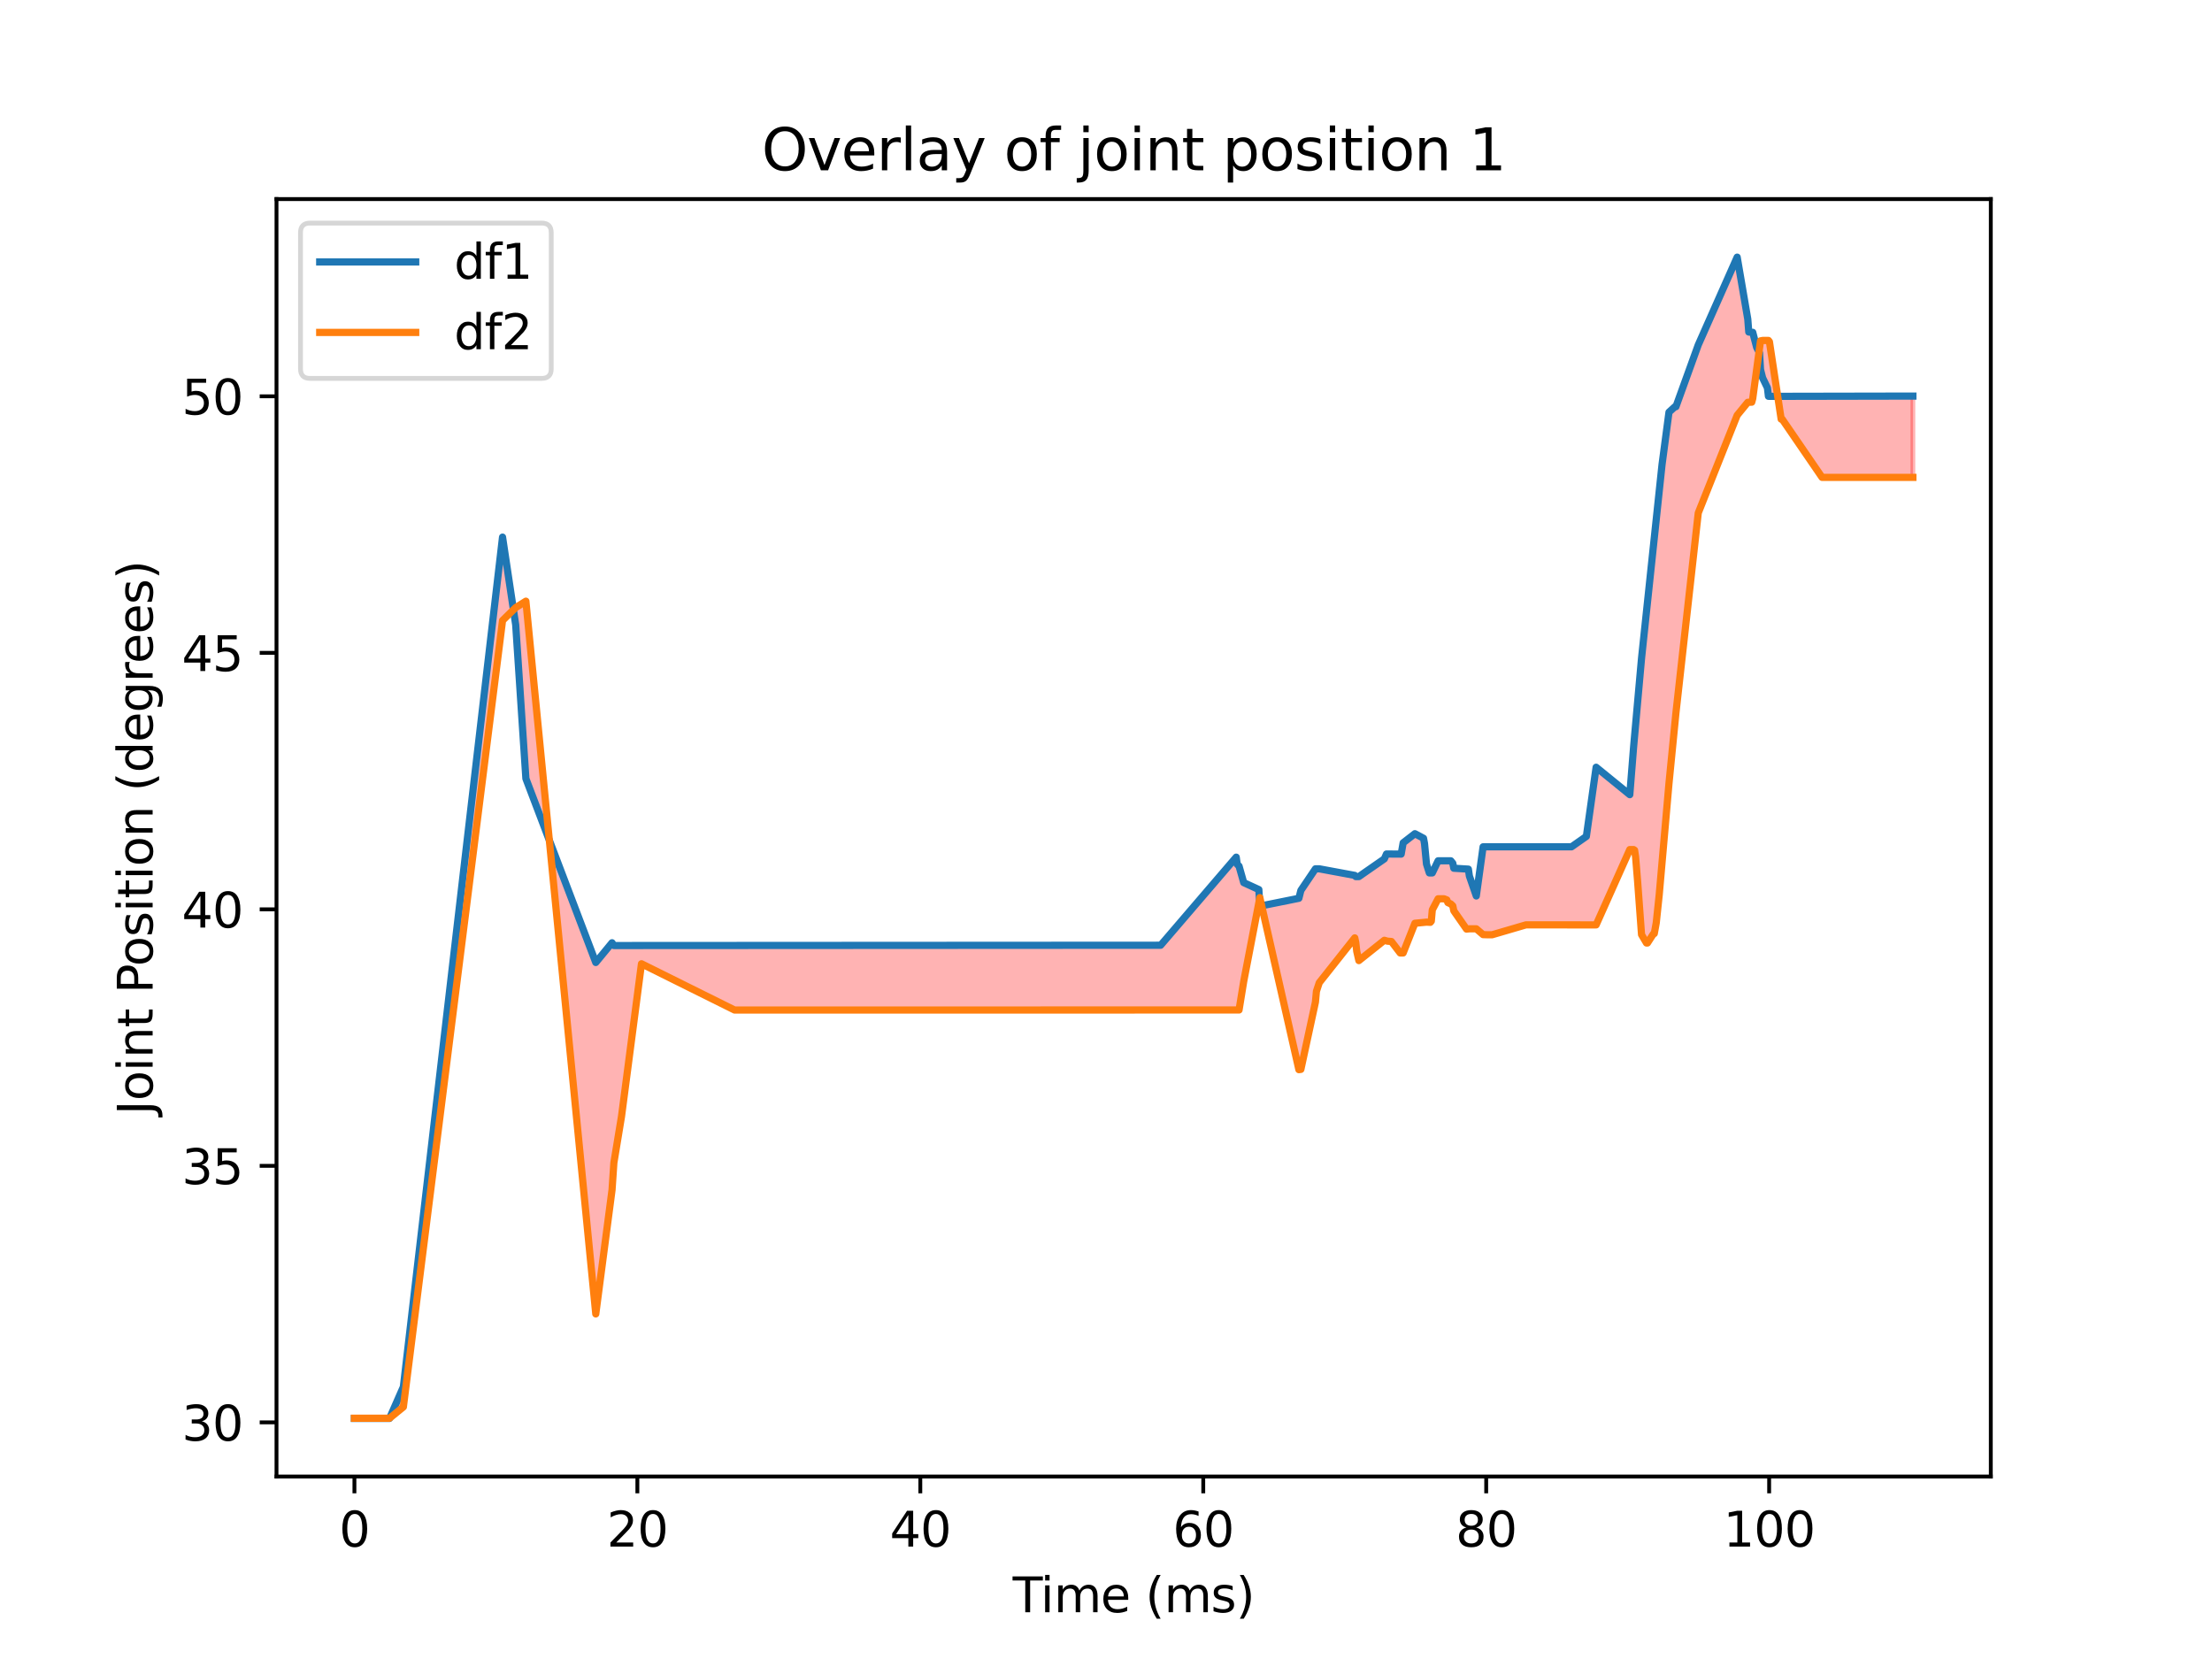 <?xml version="1.0" encoding="utf-8" standalone="no"?>
<!DOCTYPE svg PUBLIC "-//W3C//DTD SVG 1.1//EN"
  "http://www.w3.org/Graphics/SVG/1.1/DTD/svg11.dtd">
<svg xmlns:xlink="http://www.w3.org/1999/xlink" width="460.8pt" height="345.6pt" viewBox="0 0 460.8 345.6" xmlns="http://www.w3.org/2000/svg" version="1.1">
 <defs>
  <style type="text/css">*{stroke-linejoin: round; stroke-linecap: butt}</style>
 </defs>
 <g id="figure_1">
  <g id="patch_1">
   <path d="M 0 345.6 
L 460.8 345.6 
L 460.8 0 
L 0 0 
z
" style="fill: #ffffff"/>
  </g>
  <g id="axes_1">
   <g id="patch_2">
    <path d="M 57.6 307.584 
L 414.72 307.584 
L 414.72 41.472 
L 57.6 41.472 
z
" style="fill: #ffffff"/>
   </g>
   <g id="PolyCollection_1">
    <defs>
     <path id="md43976d888" d="M 73.833 -50.154 
L 73.833 -50.112 
L 79.756 -50.112 
L 79.963 -50.112 
L 80.169 -50.112 
L 80.758 -50.112 
L 81.142 -50.112 
L 84.03 -56.701 
L 104.689 -233.71 
L 107.43 -215.432 
L 109.552 -183.403 
L 124.111 -145.096 
L 127.5 -149.206 
L 127.883 -148.627 
L 129.474 -148.627 
L 133.63 -148.691 
L 152.815 -148.691 
L 153.022 -148.691 
L 153.228 -148.691 
L 153.641 -148.691 
L 153.847 -148.691 
L 154.053 -148.691 
L 154.26 -148.691 
L 154.466 -148.691 
L 154.672 -148.691 
L 154.878 -148.691 
L 155.055 -148.691 
L 155.674 -148.691 
L 155.88 -148.691 
L 156.293 -148.691 
L 158.091 -148.691 
L 158.857 -148.691 
L 159.063 -148.691 
L 159.27 -148.691 
L 159.476 -148.691 
L 160.684 -148.691 
L 160.891 -148.691 
L 161.097 -148.691 
L 161.274 -148.691 
L 163.101 -148.691 
L 163.72 -148.691 
L 163.926 -148.691 
L 164.132 -148.691 
L 168.936 -148.691 
L 170.145 -148.691 
L 170.351 -148.691 
L 174.565 -148.691 
L 174.772 -148.691 
L 180.017 -148.691 
L 180.224 -148.691 
L 180.843 -148.691 
L 181.049 -148.691 
L 181.255 -148.691 
L 181.461 -148.691 
L 182.08 -148.691 
L 183.112 -148.691 
L 183.318 -148.691 
L 183.524 -148.691 
L 183.731 -148.691 
L 183.908 -148.691 
L 184.114 -148.691 
L 184.32 -148.691 
L 192.012 -148.691 
L 192.395 -148.691 
L 194.606 -148.691 
L 202.268 -148.691 
L 202.474 -148.691 
L 202.681 -148.691 
L 204.095 -148.691 
L 204.302 -148.691 
L 204.508 -148.691 
L 204.714 -148.691 
L 204.921 -148.691 
L 205.304 -148.691 
L 205.51 -148.691 
L 205.716 -148.691 
L 205.893 -148.691 
L 206.306 -148.691 
L 206.512 -148.691 
L 206.689 -148.691 
L 206.895 -148.691 
L 207.101 -148.691 
L 208.133 -148.691 
L 208.339 -148.691 
L 208.929 -148.691 
L 209.135 -148.691 
L 209.341 -148.691 
L 211.611 -148.691 
L 212.76 -148.691 
L 216.65 -148.691 
L 216.856 -148.691 
L 217.063 -148.691 
L 218.242 -148.691 
L 218.448 -148.691 
L 220.098 -148.691 
L 220.305 -148.691 
L 220.511 -148.691 
L 220.894 -148.691 
L 221.277 -148.691 
L 221.483 -148.691 
L 221.69 -148.691 
L 221.896 -148.691 
L 236.042 -148.691 
L 236.248 -148.691 
L 236.455 -148.691 
L 237.663 -148.691 
L 238.724 -148.691 
L 239.107 -148.691 
L 239.313 -148.691 
L 239.52 -148.691 
L 239.903 -148.691 
L 240.109 -148.691 
L 241.789 -148.691 
L 257.527 -167.039 
L 257.733 -165.556 
L 258.116 -165.168 
L 259.089 -161.735 
L 262.242 -160.287 
L 262.448 -156.834 
L 270.582 -158.472 
L 270.995 -160.111 
L 274.03 -164.61 
L 274.237 -164.61 
L 274.826 -164.61 
L 282.223 -163.24 
L 282.43 -162.992 
L 282.636 -162.992 
L 283.078 -162.992 
L 288.383 -166.679 
L 288.825 -167.696 
L 289.031 -167.696 
L 289.238 -167.696 
L 289.444 -167.696 
L 289.856 -167.696 
L 291.684 -167.675 
L 291.89 -167.675 
L 292.303 -170.027 
L 294.749 -171.927 
L 296.546 -170.973 
L 296.753 -169.864 
L 296.959 -168.134 
L 297.165 -165.606 
L 297.755 -163.755 
L 297.961 -163.755 
L 298.167 -163.755 
L 298.374 -163.755 
L 299.582 -166.277 
L 299.788 -166.277 
L 299.995 -166.277 
L 300.201 -166.277 
L 300.613 -166.277 
L 300.82 -166.277 
L 301.409 -166.277 
L 301.615 -166.277 
L 302.028 -166.277 
L 302.234 -166.277 
L 302.647 -165.768 
L 302.853 -164.73 
L 305.506 -164.645 
L 305.889 -164.546 
L 306.095 -163.12 
L 307.539 -158.953 
L 308.954 -169.193 
L 309.19 -169.193 
L 309.808 -169.193 
L 310.84 -169.193 
L 317.884 -169.193 
L 318.856 -169.193 
L 319.239 -169.193 
L 319.652 -169.193 
L 323.513 -169.193 
L 323.719 -169.193 
L 324.986 -169.193 
L 326.784 -169.193 
L 327.167 -169.193 
L 327.373 -169.193 
L 330.468 -171.362 
L 331.499 -178.707 
L 332.295 -184.484 
L 332.501 -185.769 
L 339.515 -180.056 
L 339.722 -182.351 
L 340.311 -190.014 
L 340.517 -192.479 
L 340.724 -194.922 
L 340.93 -197.133 
L 341.136 -199.428 
L 341.962 -208.461 
L 342.993 -218.426 
L 343.199 -220.368 
L 344.408 -231.838 
L 344.614 -233.759 
L 345.027 -237.643 
L 345.233 -239.607 
L 345.439 -241.683 
L 345.645 -243.731 
L 346.235 -248.845 
L 346.647 -251.994 
L 346.854 -253.612 
L 347.679 -259.735 
L 348.917 -260.872 
L 349.123 -260.872 
L 353.573 -272.949 
L 353.779 -273.754 
L 361.884 -292.032 
L 364.094 -279.122 
L 364.301 -276.431 
L 364.507 -276.374 
L 364.713 -276.374 
L 364.92 -276.374 
L 365.126 -276.374 
L 365.951 -273.217 
L 366.541 -272.123 
L 366.747 -268.606 
L 367.189 -266.868 
L 368.191 -264.799 
L 368.397 -263.047 
L 368.603 -263.033 
L 371.05 -263.033 
L 371.256 -263.033 
L 379.567 -263.083 
L 379.773 -263.083 
L 387.819 -263.09 
L 388.261 -263.09 
L 392.033 -263.09 
L 392.239 -263.09 
L 393.625 -263.09 
L 394.037 -263.09 
L 394.243 -263.09 
L 394.45 -263.09 
L 394.862 -263.09 
L 398.487 -263.09 
L 398.487 -246.154 
L 398.487 -246.154 
L 394.862 -246.154 
L 394.45 -246.154 
L 394.243 -246.154 
L 394.037 -246.154 
L 393.625 -246.154 
L 392.239 -246.154 
L 392.033 -246.154 
L 388.261 -246.154 
L 387.819 -246.154 
L 379.773 -246.154 
L 379.567 -246.154 
L 371.256 -258.287 
L 371.05 -258.28 
L 368.603 -274.411 
L 368.397 -274.679 
L 368.191 -274.679 
L 367.189 -274.679 
L 366.747 -274.595 
L 366.541 -273.712 
L 365.951 -269.051 
L 365.126 -262.574 
L 364.92 -261.818 
L 364.713 -261.797 
L 364.507 -261.797 
L 364.301 -261.797 
L 364.094 -261.797 
L 361.884 -259.092 
L 353.779 -238.745 
L 353.573 -237.107 
L 349.123 -197.048 
L 348.917 -195.346 
L 347.679 -182.414 
L 346.854 -173.247 
L 346.647 -170.987 
L 346.235 -166.291 
L 345.645 -159.2 
L 345.439 -157.102 
L 345.233 -155.146 
L 345.027 -153.359 
L 344.614 -151.113 
L 344.408 -151.028 
L 343.199 -149.157 
L 342.993 -149.157 
L 341.962 -150.901 
L 341.136 -162.11 
L 340.93 -164.709 
L 340.724 -167.103 
L 340.517 -168.48 
L 340.311 -168.621 
L 339.722 -168.621 
L 339.515 -168.621 
L 332.501 -152.928 
L 332.295 -152.928 
L 331.499 -152.928 
L 330.468 -152.928 
L 327.373 -152.928 
L 327.167 -152.928 
L 326.784 -152.928 
L 324.986 -152.928 
L 323.719 -152.935 
L 323.513 -152.935 
L 319.652 -152.935 
L 319.239 -152.935 
L 318.856 -152.935 
L 317.884 -152.935 
L 310.84 -150.873 
L 309.808 -150.873 
L 309.19 -150.873 
L 308.954 -150.901 
L 307.539 -152.109 
L 306.095 -152.109 
L 305.889 -152.109 
L 305.506 -152.053 
L 302.853 -155.866 
L 302.647 -156.883 
L 302.234 -157.286 
L 302.028 -157.413 
L 301.615 -157.575 
L 301.409 -158.133 
L 300.82 -158.366 
L 300.613 -158.366 
L 300.201 -158.366 
L 299.995 -158.366 
L 299.788 -158.366 
L 299.582 -158.366 
L 298.374 -156.064 
L 298.167 -153.712 
L 297.961 -153.458 
L 297.755 -153.458 
L 297.165 -153.5 
L 296.959 -153.507 
L 296.753 -153.507 
L 296.546 -153.507 
L 294.749 -153.267 
L 292.303 -147.081 
L 291.89 -147.081 
L 291.684 -147.081 
L 289.856 -149.468 
L 289.444 -149.538 
L 289.238 -149.538 
L 289.031 -149.538 
L 288.825 -149.538 
L 288.383 -149.722 
L 283.078 -145.491 
L 282.636 -147.42 
L 282.43 -149.242 
L 282.223 -150.223 
L 274.826 -140.887 
L 274.237 -139.1 
L 274.03 -136.854 
L 270.995 -122.828 
L 270.582 -122.771 
L 262.448 -158.607 
L 262.242 -157.943 
L 259.089 -141.162 
L 258.116 -135.201 
L 257.733 -135.201 
L 257.527 -135.201 
L 241.789 -135.201 
L 240.109 -135.201 
L 239.903 -135.201 
L 239.52 -135.201 
L 239.313 -135.201 
L 239.107 -135.201 
L 238.724 -135.201 
L 237.663 -135.201 
L 236.455 -135.201 
L 236.248 -135.201 
L 236.042 -135.201 
L 221.896 -135.201 
L 221.69 -135.201 
L 221.483 -135.201 
L 221.277 -135.201 
L 220.894 -135.201 
L 220.511 -135.201 
L 220.305 -135.201 
L 220.098 -135.201 
L 218.448 -135.201 
L 218.242 -135.201 
L 217.063 -135.201 
L 216.856 -135.201 
L 216.65 -135.201 
L 212.76 -135.201 
L 211.611 -135.201 
L 209.341 -135.201 
L 209.135 -135.201 
L 208.929 -135.201 
L 208.339 -135.201 
L 208.133 -135.201 
L 207.101 -135.201 
L 206.895 -135.201 
L 206.689 -135.201 
L 206.512 -135.201 
L 206.306 -135.201 
L 205.893 -135.201 
L 205.716 -135.201 
L 205.51 -135.201 
L 205.304 -135.201 
L 204.921 -135.201 
L 204.714 -135.201 
L 204.508 -135.201 
L 204.302 -135.201 
L 204.095 -135.201 
L 202.681 -135.201 
L 202.474 -135.201 
L 202.268 -135.201 
L 194.606 -135.201 
L 192.395 -135.201 
L 192.012 -135.201 
L 184.32 -135.201 
L 184.114 -135.201 
L 183.908 -135.201 
L 183.731 -135.201 
L 183.524 -135.201 
L 183.318 -135.201 
L 183.112 -135.201 
L 182.08 -135.201 
L 181.461 -135.201 
L 181.255 -135.201 
L 181.049 -135.201 
L 180.843 -135.201 
L 180.224 -135.201 
L 180.017 -135.201 
L 174.772 -135.201 
L 174.565 -135.201 
L 170.351 -135.201 
L 170.145 -135.201 
L 168.936 -135.201 
L 164.132 -135.201 
L 163.926 -135.201 
L 163.72 -135.201 
L 163.101 -135.201 
L 161.274 -135.201 
L 161.097 -135.201 
L 160.891 -135.201 
L 160.684 -135.201 
L 159.476 -135.201 
L 159.27 -135.201 
L 159.063 -135.201 
L 158.857 -135.201 
L 158.091 -135.201 
L 156.293 -135.201 
L 155.88 -135.201 
L 155.674 -135.201 
L 155.055 -135.194 
L 154.878 -135.194 
L 154.672 -135.194 
L 154.466 -135.194 
L 154.26 -135.194 
L 154.053 -135.194 
L 153.847 -135.194 
L 153.641 -135.194 
L 153.228 -135.194 
L 153.022 -135.194 
L 152.815 -135.194 
L 133.63 -144.828 
L 129.474 -113.039 
L 127.883 -103.378 
L 127.5 -97.721 
L 124.111 -71.886 
L 109.552 -220.361 
L 107.43 -219.027 
L 104.689 -216.336 
L 84.03 -52.506 
L 81.142 -50.154 
L 80.758 -50.154 
L 80.169 -50.154 
L 79.963 -50.154 
L 79.756 -50.154 
L 73.833 -50.154 
z
" style="stroke: #ff0000; stroke-opacity: 0.3"/>
    </defs>
    <g clip-path="url(#p1d7d7cb3b8)">
     <use xlink:href="#md43976d888" x="0" y="345.6" style="fill: #ff0000; fill-opacity: 0.3; stroke: #ff0000; stroke-opacity: 0.3"/>
    </g>
   </g>
   <g id="matplotlib.axis_1">
    <g id="xtick_1">
     <g id="line2d_1">
      <defs>
       <path id="m9df230304c" d="M 0 0 
L 0 3.5 
" style="stroke: #000000; stroke-width: 0.8"/>
      </defs>
      <g>
       <use xlink:href="#m9df230304c" x="73.833" y="307.584" style="stroke: #000000; stroke-width: 0.8"/>
      </g>
     </g>
     <g id="text_1">
      <!-- 0 -->
      <g transform="translate(70.651 322.182) scale(0.1 -0.1)">
       <defs>
        <path id="DejaVuSans-30" d="M 2034 4250 
Q 1547 4250 1301 3770 
Q 1056 3291 1056 2328 
Q 1056 1369 1301 889 
Q 1547 409 2034 409 
Q 2525 409 2770 889 
Q 3016 1369 3016 2328 
Q 3016 3291 2770 3770 
Q 2525 4250 2034 4250 
z
M 2034 4750 
Q 2819 4750 3233 4129 
Q 3647 3509 3647 2328 
Q 3647 1150 3233 529 
Q 2819 -91 2034 -91 
Q 1250 -91 836 529 
Q 422 1150 422 2328 
Q 422 3509 836 4129 
Q 1250 4750 2034 4750 
z
" transform="scale(0.016)"/>
       </defs>
       <use xlink:href="#DejaVuSans-30"/>
      </g>
     </g>
    </g>
    <g id="xtick_2">
     <g id="line2d_2">
      <g>
       <use xlink:href="#m9df230304c" x="132.775" y="307.584" style="stroke: #000000; stroke-width: 0.8"/>
      </g>
     </g>
     <g id="text_2">
      <!-- 20 -->
      <g transform="translate(126.413 322.182) scale(0.1 -0.1)">
       <defs>
        <path id="DejaVuSans-32" d="M 1228 531 
L 3431 531 
L 3431 0 
L 469 0 
L 469 531 
Q 828 903 1448 1529 
Q 2069 2156 2228 2338 
Q 2531 2678 2651 2914 
Q 2772 3150 2772 3378 
Q 2772 3750 2511 3984 
Q 2250 4219 1831 4219 
Q 1534 4219 1204 4116 
Q 875 4013 500 3803 
L 500 4441 
Q 881 4594 1212 4672 
Q 1544 4750 1819 4750 
Q 2544 4750 2975 4387 
Q 3406 4025 3406 3419 
Q 3406 3131 3298 2873 
Q 3191 2616 2906 2266 
Q 2828 2175 2409 1742 
Q 1991 1309 1228 531 
z
" transform="scale(0.016)"/>
       </defs>
       <use xlink:href="#DejaVuSans-32"/>
       <use xlink:href="#DejaVuSans-30" x="63.623"/>
      </g>
     </g>
    </g>
    <g id="xtick_3">
     <g id="line2d_3">
      <g>
       <use xlink:href="#m9df230304c" x="191.717" y="307.584" style="stroke: #000000; stroke-width: 0.8"/>
      </g>
     </g>
     <g id="text_3">
      <!-- 40 -->
      <g transform="translate(185.355 322.182) scale(0.1 -0.1)">
       <defs>
        <path id="DejaVuSans-34" d="M 2419 4116 
L 825 1625 
L 2419 1625 
L 2419 4116 
z
M 2253 4666 
L 3047 4666 
L 3047 1625 
L 3713 1625 
L 3713 1100 
L 3047 1100 
L 3047 0 
L 2419 0 
L 2419 1100 
L 313 1100 
L 313 1709 
L 2253 4666 
z
" transform="scale(0.016)"/>
       </defs>
       <use xlink:href="#DejaVuSans-34"/>
       <use xlink:href="#DejaVuSans-30" x="63.623"/>
      </g>
     </g>
    </g>
    <g id="xtick_4">
     <g id="line2d_4">
      <g>
       <use xlink:href="#m9df230304c" x="250.66" y="307.584" style="stroke: #000000; stroke-width: 0.8"/>
      </g>
     </g>
     <g id="text_4">
      <!-- 60 -->
      <g transform="translate(244.297 322.182) scale(0.1 -0.1)">
       <defs>
        <path id="DejaVuSans-36" d="M 2113 2584 
Q 1688 2584 1439 2293 
Q 1191 2003 1191 1497 
Q 1191 994 1439 701 
Q 1688 409 2113 409 
Q 2538 409 2786 701 
Q 3034 994 3034 1497 
Q 3034 2003 2786 2293 
Q 2538 2584 2113 2584 
z
M 3366 4563 
L 3366 3988 
Q 3128 4100 2886 4159 
Q 2644 4219 2406 4219 
Q 1781 4219 1451 3797 
Q 1122 3375 1075 2522 
Q 1259 2794 1537 2939 
Q 1816 3084 2150 3084 
Q 2853 3084 3261 2657 
Q 3669 2231 3669 1497 
Q 3669 778 3244 343 
Q 2819 -91 2113 -91 
Q 1303 -91 875 529 
Q 447 1150 447 2328 
Q 447 3434 972 4092 
Q 1497 4750 2381 4750 
Q 2619 4750 2861 4703 
Q 3103 4656 3366 4563 
z
" transform="scale(0.016)"/>
       </defs>
       <use xlink:href="#DejaVuSans-36"/>
       <use xlink:href="#DejaVuSans-30" x="63.623"/>
      </g>
     </g>
    </g>
    <g id="xtick_5">
     <g id="line2d_5">
      <g>
       <use xlink:href="#m9df230304c" x="309.602" y="307.584" style="stroke: #000000; stroke-width: 0.8"/>
      </g>
     </g>
     <g id="text_5">
      <!-- 80 -->
      <g transform="translate(303.24 322.182) scale(0.1 -0.1)">
       <defs>
        <path id="DejaVuSans-38" d="M 2034 2216 
Q 1584 2216 1326 1975 
Q 1069 1734 1069 1313 
Q 1069 891 1326 650 
Q 1584 409 2034 409 
Q 2484 409 2743 651 
Q 3003 894 3003 1313 
Q 3003 1734 2745 1975 
Q 2488 2216 2034 2216 
z
M 1403 2484 
Q 997 2584 770 2862 
Q 544 3141 544 3541 
Q 544 4100 942 4425 
Q 1341 4750 2034 4750 
Q 2731 4750 3128 4425 
Q 3525 4100 3525 3541 
Q 3525 3141 3298 2862 
Q 3072 2584 2669 2484 
Q 3125 2378 3379 2068 
Q 3634 1759 3634 1313 
Q 3634 634 3220 271 
Q 2806 -91 2034 -91 
Q 1263 -91 848 271 
Q 434 634 434 1313 
Q 434 1759 690 2068 
Q 947 2378 1403 2484 
z
M 1172 3481 
Q 1172 3119 1398 2916 
Q 1625 2713 2034 2713 
Q 2441 2713 2670 2916 
Q 2900 3119 2900 3481 
Q 2900 3844 2670 4047 
Q 2441 4250 2034 4250 
Q 1625 4250 1398 4047 
Q 1172 3844 1172 3481 
z
" transform="scale(0.016)"/>
       </defs>
       <use xlink:href="#DejaVuSans-38"/>
       <use xlink:href="#DejaVuSans-30" x="63.623"/>
      </g>
     </g>
    </g>
    <g id="xtick_6">
     <g id="line2d_6">
      <g>
       <use xlink:href="#m9df230304c" x="368.545" y="307.584" style="stroke: #000000; stroke-width: 0.8"/>
      </g>
     </g>
     <g id="text_6">
      <!-- 100 -->
      <g transform="translate(359.001 322.182) scale(0.1 -0.1)">
       <defs>
        <path id="DejaVuSans-31" d="M 794 531 
L 1825 531 
L 1825 4091 
L 703 3866 
L 703 4441 
L 1819 4666 
L 2450 4666 
L 2450 531 
L 3481 531 
L 3481 0 
L 794 0 
L 794 531 
z
" transform="scale(0.016)"/>
       </defs>
       <use xlink:href="#DejaVuSans-31"/>
       <use xlink:href="#DejaVuSans-30" x="63.623"/>
       <use xlink:href="#DejaVuSans-30" x="127.246"/>
      </g>
     </g>
    </g>
    <g id="text_7">
     <!-- Time (ms) -->
     <g transform="translate(210.961 335.861) scale(0.1 -0.1)">
      <defs>
       <path id="DejaVuSans-54" d="M -19 4666 
L 3928 4666 
L 3928 4134 
L 2272 4134 
L 2272 0 
L 1638 0 
L 1638 4134 
L -19 4134 
L -19 4666 
z
" transform="scale(0.016)"/>
       <path id="DejaVuSans-69" d="M 603 3500 
L 1178 3500 
L 1178 0 
L 603 0 
L 603 3500 
z
M 603 4863 
L 1178 4863 
L 1178 4134 
L 603 4134 
L 603 4863 
z
" transform="scale(0.016)"/>
       <path id="DejaVuSans-6d" d="M 3328 2828 
Q 3544 3216 3844 3400 
Q 4144 3584 4550 3584 
Q 5097 3584 5394 3201 
Q 5691 2819 5691 2113 
L 5691 0 
L 5113 0 
L 5113 2094 
Q 5113 2597 4934 2840 
Q 4756 3084 4391 3084 
Q 3944 3084 3684 2787 
Q 3425 2491 3425 1978 
L 3425 0 
L 2847 0 
L 2847 2094 
Q 2847 2600 2669 2842 
Q 2491 3084 2119 3084 
Q 1678 3084 1418 2786 
Q 1159 2488 1159 1978 
L 1159 0 
L 581 0 
L 581 3500 
L 1159 3500 
L 1159 2956 
Q 1356 3278 1631 3431 
Q 1906 3584 2284 3584 
Q 2666 3584 2933 3390 
Q 3200 3197 3328 2828 
z
" transform="scale(0.016)"/>
       <path id="DejaVuSans-65" d="M 3597 1894 
L 3597 1613 
L 953 1613 
Q 991 1019 1311 708 
Q 1631 397 2203 397 
Q 2534 397 2845 478 
Q 3156 559 3463 722 
L 3463 178 
Q 3153 47 2828 -22 
Q 2503 -91 2169 -91 
Q 1331 -91 842 396 
Q 353 884 353 1716 
Q 353 2575 817 3079 
Q 1281 3584 2069 3584 
Q 2775 3584 3186 3129 
Q 3597 2675 3597 1894 
z
M 3022 2063 
Q 3016 2534 2758 2815 
Q 2500 3097 2075 3097 
Q 1594 3097 1305 2825 
Q 1016 2553 972 2059 
L 3022 2063 
z
" transform="scale(0.016)"/>
       <path id="DejaVuSans-20" transform="scale(0.016)"/>
       <path id="DejaVuSans-28" d="M 1984 4856 
Q 1566 4138 1362 3434 
Q 1159 2731 1159 2009 
Q 1159 1288 1364 580 
Q 1569 -128 1984 -844 
L 1484 -844 
Q 1016 -109 783 600 
Q 550 1309 550 2009 
Q 550 2706 781 3412 
Q 1013 4119 1484 4856 
L 1984 4856 
z
" transform="scale(0.016)"/>
       <path id="DejaVuSans-73" d="M 2834 3397 
L 2834 2853 
Q 2591 2978 2328 3040 
Q 2066 3103 1784 3103 
Q 1356 3103 1142 2972 
Q 928 2841 928 2578 
Q 928 2378 1081 2264 
Q 1234 2150 1697 2047 
L 1894 2003 
Q 2506 1872 2764 1633 
Q 3022 1394 3022 966 
Q 3022 478 2636 193 
Q 2250 -91 1575 -91 
Q 1294 -91 989 -36 
Q 684 19 347 128 
L 347 722 
Q 666 556 975 473 
Q 1284 391 1588 391 
Q 1994 391 2212 530 
Q 2431 669 2431 922 
Q 2431 1156 2273 1281 
Q 2116 1406 1581 1522 
L 1381 1569 
Q 847 1681 609 1914 
Q 372 2147 372 2553 
Q 372 3047 722 3315 
Q 1072 3584 1716 3584 
Q 2034 3584 2315 3537 
Q 2597 3491 2834 3397 
z
" transform="scale(0.016)"/>
       <path id="DejaVuSans-29" d="M 513 4856 
L 1013 4856 
Q 1481 4119 1714 3412 
Q 1947 2706 1947 2009 
Q 1947 1309 1714 600 
Q 1481 -109 1013 -844 
L 513 -844 
Q 928 -128 1133 580 
Q 1338 1288 1338 2009 
Q 1338 2731 1133 3434 
Q 928 4138 513 4856 
z
" transform="scale(0.016)"/>
      </defs>
      <use xlink:href="#DejaVuSans-54"/>
      <use xlink:href="#DejaVuSans-69" x="57.959"/>
      <use xlink:href="#DejaVuSans-6d" x="85.742"/>
      <use xlink:href="#DejaVuSans-65" x="183.154"/>
      <use xlink:href="#DejaVuSans-20" x="244.678"/>
      <use xlink:href="#DejaVuSans-28" x="276.465"/>
      <use xlink:href="#DejaVuSans-6d" x="315.479"/>
      <use xlink:href="#DejaVuSans-73" x="412.891"/>
      <use xlink:href="#DejaVuSans-29" x="464.99"/>
     </g>
    </g>
   </g>
   <g id="matplotlib.axis_2">
    <g id="ytick_1">
     <g id="line2d_7">
      <defs>
       <path id="mce5ca3b4b8" d="M 0 0 
L -3.5 0 
" style="stroke: #000000; stroke-width: 0.8"/>
      </defs>
      <g>
       <use xlink:href="#mce5ca3b4b8" x="57.6" y="296.309" style="stroke: #000000; stroke-width: 0.8"/>
      </g>
     </g>
     <g id="text_8">
      <!-- 30 -->
      <g transform="translate(37.875 300.108) scale(0.1 -0.1)">
       <defs>
        <path id="DejaVuSans-33" d="M 2597 2516 
Q 3050 2419 3304 2112 
Q 3559 1806 3559 1356 
Q 3559 666 3084 287 
Q 2609 -91 1734 -91 
Q 1441 -91 1130 -33 
Q 819 25 488 141 
L 488 750 
Q 750 597 1062 519 
Q 1375 441 1716 441 
Q 2309 441 2620 675 
Q 2931 909 2931 1356 
Q 2931 1769 2642 2001 
Q 2353 2234 1838 2234 
L 1294 2234 
L 1294 2753 
L 1863 2753 
Q 2328 2753 2575 2939 
Q 2822 3125 2822 3475 
Q 2822 3834 2567 4026 
Q 2313 4219 1838 4219 
Q 1578 4219 1281 4162 
Q 984 4106 628 3988 
L 628 4550 
Q 988 4650 1302 4700 
Q 1616 4750 1894 4750 
Q 2613 4750 3031 4423 
Q 3450 4097 3450 3541 
Q 3450 3153 3228 2886 
Q 3006 2619 2597 2516 
z
" transform="scale(0.016)"/>
       </defs>
       <use xlink:href="#DejaVuSans-33"/>
       <use xlink:href="#DejaVuSans-30" x="63.623"/>
      </g>
     </g>
    </g>
    <g id="ytick_2">
     <g id="line2d_8">
      <g>
       <use xlink:href="#mce5ca3b4b8" x="57.6" y="242.871" style="stroke: #000000; stroke-width: 0.8"/>
      </g>
     </g>
     <g id="text_9">
      <!-- 35 -->
      <g transform="translate(37.875 246.67) scale(0.1 -0.1)">
       <defs>
        <path id="DejaVuSans-35" d="M 691 4666 
L 3169 4666 
L 3169 4134 
L 1269 4134 
L 1269 2991 
Q 1406 3038 1543 3061 
Q 1681 3084 1819 3084 
Q 2600 3084 3056 2656 
Q 3513 2228 3513 1497 
Q 3513 744 3044 326 
Q 2575 -91 1722 -91 
Q 1428 -91 1123 -41 
Q 819 9 494 109 
L 494 744 
Q 775 591 1075 516 
Q 1375 441 1709 441 
Q 2250 441 2565 725 
Q 2881 1009 2881 1497 
Q 2881 1984 2565 2268 
Q 2250 2553 1709 2553 
Q 1456 2553 1204 2497 
Q 953 2441 691 2322 
L 691 4666 
z
" transform="scale(0.016)"/>
       </defs>
       <use xlink:href="#DejaVuSans-33"/>
       <use xlink:href="#DejaVuSans-35" x="63.623"/>
      </g>
     </g>
    </g>
    <g id="ytick_3">
     <g id="line2d_9">
      <g>
       <use xlink:href="#mce5ca3b4b8" x="57.6" y="189.432" style="stroke: #000000; stroke-width: 0.8"/>
      </g>
     </g>
     <g id="text_10">
      <!-- 40 -->
      <g transform="translate(37.875 193.232) scale(0.1 -0.1)">
       <use xlink:href="#DejaVuSans-34"/>
       <use xlink:href="#DejaVuSans-30" x="63.623"/>
      </g>
     </g>
    </g>
    <g id="ytick_4">
     <g id="line2d_10">
      <g>
       <use xlink:href="#mce5ca3b4b8" x="57.6" y="135.994" style="stroke: #000000; stroke-width: 0.8"/>
      </g>
     </g>
     <g id="text_11">
      <!-- 45 -->
      <g transform="translate(37.875 139.793) scale(0.1 -0.1)">
       <use xlink:href="#DejaVuSans-34"/>
       <use xlink:href="#DejaVuSans-35" x="63.623"/>
      </g>
     </g>
    </g>
    <g id="ytick_5">
     <g id="line2d_11">
      <g>
       <use xlink:href="#mce5ca3b4b8" x="57.6" y="82.556" style="stroke: #000000; stroke-width: 0.8"/>
      </g>
     </g>
     <g id="text_12">
      <!-- 50 -->
      <g transform="translate(37.875 86.355) scale(0.1 -0.1)">
       <use xlink:href="#DejaVuSans-35"/>
       <use xlink:href="#DejaVuSans-30" x="63.623"/>
      </g>
     </g>
    </g>
    <g id="text_13">
     <!-- Joint Position (degrees) -->
     <g transform="translate(31.795 232.25) rotate(-90) scale(0.1 -0.1)">
      <defs>
       <path id="DejaVuSans-4a" d="M 628 4666 
L 1259 4666 
L 1259 325 
Q 1259 -519 939 -900 
Q 619 -1281 -91 -1281 
L -331 -1281 
L -331 -750 
L -134 -750 
Q 284 -750 456 -515 
Q 628 -281 628 325 
L 628 4666 
z
" transform="scale(0.016)"/>
       <path id="DejaVuSans-6f" d="M 1959 3097 
Q 1497 3097 1228 2736 
Q 959 2375 959 1747 
Q 959 1119 1226 758 
Q 1494 397 1959 397 
Q 2419 397 2687 759 
Q 2956 1122 2956 1747 
Q 2956 2369 2687 2733 
Q 2419 3097 1959 3097 
z
M 1959 3584 
Q 2709 3584 3137 3096 
Q 3566 2609 3566 1747 
Q 3566 888 3137 398 
Q 2709 -91 1959 -91 
Q 1206 -91 779 398 
Q 353 888 353 1747 
Q 353 2609 779 3096 
Q 1206 3584 1959 3584 
z
" transform="scale(0.016)"/>
       <path id="DejaVuSans-6e" d="M 3513 2113 
L 3513 0 
L 2938 0 
L 2938 2094 
Q 2938 2591 2744 2837 
Q 2550 3084 2163 3084 
Q 1697 3084 1428 2787 
Q 1159 2491 1159 1978 
L 1159 0 
L 581 0 
L 581 3500 
L 1159 3500 
L 1159 2956 
Q 1366 3272 1645 3428 
Q 1925 3584 2291 3584 
Q 2894 3584 3203 3211 
Q 3513 2838 3513 2113 
z
" transform="scale(0.016)"/>
       <path id="DejaVuSans-74" d="M 1172 4494 
L 1172 3500 
L 2356 3500 
L 2356 3053 
L 1172 3053 
L 1172 1153 
Q 1172 725 1289 603 
Q 1406 481 1766 481 
L 2356 481 
L 2356 0 
L 1766 0 
Q 1100 0 847 248 
Q 594 497 594 1153 
L 594 3053 
L 172 3053 
L 172 3500 
L 594 3500 
L 594 4494 
L 1172 4494 
z
" transform="scale(0.016)"/>
       <path id="DejaVuSans-50" d="M 1259 4147 
L 1259 2394 
L 2053 2394 
Q 2494 2394 2734 2622 
Q 2975 2850 2975 3272 
Q 2975 3691 2734 3919 
Q 2494 4147 2053 4147 
L 1259 4147 
z
M 628 4666 
L 2053 4666 
Q 2838 4666 3239 4311 
Q 3641 3956 3641 3272 
Q 3641 2581 3239 2228 
Q 2838 1875 2053 1875 
L 1259 1875 
L 1259 0 
L 628 0 
L 628 4666 
z
" transform="scale(0.016)"/>
       <path id="DejaVuSans-64" d="M 2906 2969 
L 2906 4863 
L 3481 4863 
L 3481 0 
L 2906 0 
L 2906 525 
Q 2725 213 2448 61 
Q 2172 -91 1784 -91 
Q 1150 -91 751 415 
Q 353 922 353 1747 
Q 353 2572 751 3078 
Q 1150 3584 1784 3584 
Q 2172 3584 2448 3432 
Q 2725 3281 2906 2969 
z
M 947 1747 
Q 947 1113 1208 752 
Q 1469 391 1925 391 
Q 2381 391 2643 752 
Q 2906 1113 2906 1747 
Q 2906 2381 2643 2742 
Q 2381 3103 1925 3103 
Q 1469 3103 1208 2742 
Q 947 2381 947 1747 
z
" transform="scale(0.016)"/>
       <path id="DejaVuSans-67" d="M 2906 1791 
Q 2906 2416 2648 2759 
Q 2391 3103 1925 3103 
Q 1463 3103 1205 2759 
Q 947 2416 947 1791 
Q 947 1169 1205 825 
Q 1463 481 1925 481 
Q 2391 481 2648 825 
Q 2906 1169 2906 1791 
z
M 3481 434 
Q 3481 -459 3084 -895 
Q 2688 -1331 1869 -1331 
Q 1566 -1331 1297 -1286 
Q 1028 -1241 775 -1147 
L 775 -588 
Q 1028 -725 1275 -790 
Q 1522 -856 1778 -856 
Q 2344 -856 2625 -561 
Q 2906 -266 2906 331 
L 2906 616 
Q 2728 306 2450 153 
Q 2172 0 1784 0 
Q 1141 0 747 490 
Q 353 981 353 1791 
Q 353 2603 747 3093 
Q 1141 3584 1784 3584 
Q 2172 3584 2450 3431 
Q 2728 3278 2906 2969 
L 2906 3500 
L 3481 3500 
L 3481 434 
z
" transform="scale(0.016)"/>
       <path id="DejaVuSans-72" d="M 2631 2963 
Q 2534 3019 2420 3045 
Q 2306 3072 2169 3072 
Q 1681 3072 1420 2755 
Q 1159 2438 1159 1844 
L 1159 0 
L 581 0 
L 581 3500 
L 1159 3500 
L 1159 2956 
Q 1341 3275 1631 3429 
Q 1922 3584 2338 3584 
Q 2397 3584 2469 3576 
Q 2541 3569 2628 3553 
L 2631 2963 
z
" transform="scale(0.016)"/>
      </defs>
      <use xlink:href="#DejaVuSans-4a"/>
      <use xlink:href="#DejaVuSans-6f" x="29.492"/>
      <use xlink:href="#DejaVuSans-69" x="90.674"/>
      <use xlink:href="#DejaVuSans-6e" x="118.457"/>
      <use xlink:href="#DejaVuSans-74" x="181.836"/>
      <use xlink:href="#DejaVuSans-20" x="221.045"/>
      <use xlink:href="#DejaVuSans-50" x="252.832"/>
      <use xlink:href="#DejaVuSans-6f" x="309.51"/>
      <use xlink:href="#DejaVuSans-73" x="370.691"/>
      <use xlink:href="#DejaVuSans-69" x="422.791"/>
      <use xlink:href="#DejaVuSans-74" x="450.574"/>
      <use xlink:href="#DejaVuSans-69" x="489.783"/>
      <use xlink:href="#DejaVuSans-6f" x="517.566"/>
      <use xlink:href="#DejaVuSans-6e" x="578.748"/>
      <use xlink:href="#DejaVuSans-20" x="642.127"/>
      <use xlink:href="#DejaVuSans-28" x="673.914"/>
      <use xlink:href="#DejaVuSans-64" x="712.928"/>
      <use xlink:href="#DejaVuSans-65" x="776.404"/>
      <use xlink:href="#DejaVuSans-67" x="837.928"/>
      <use xlink:href="#DejaVuSans-72" x="901.404"/>
      <use xlink:href="#DejaVuSans-65" x="940.268"/>
      <use xlink:href="#DejaVuSans-65" x="1001.791"/>
      <use xlink:href="#DejaVuSans-73" x="1063.314"/>
      <use xlink:href="#DejaVuSans-29" x="1115.414"/>
     </g>
    </g>
   </g>
   <g id="line2d_12">
    <path d="M 73.833 295.488 
L 81.142 295.488 
L 84.03 288.899 
L 104.689 111.89 
L 107.43 130.168 
L 109.552 162.197 
L 124.111 200.504 
L 127.5 196.394 
L 127.883 196.973 
L 241.789 196.909 
L 257.527 178.561 
L 257.733 180.044 
L 258.116 180.432 
L 259.089 183.865 
L 262.242 185.313 
L 262.448 188.766 
L 270.582 187.128 
L 270.995 185.489 
L 274.03 180.99 
L 274.826 180.99 
L 282.223 182.36 
L 282.43 182.608 
L 283.078 182.608 
L 288.383 178.921 
L 288.825 177.904 
L 291.89 177.925 
L 292.303 175.573 
L 294.749 173.673 
L 296.546 174.627 
L 296.753 175.736 
L 297.165 179.994 
L 297.755 181.845 
L 298.374 181.845 
L 299.582 179.323 
L 302.234 179.323 
L 302.647 179.832 
L 302.853 180.87 
L 305.889 181.054 
L 306.095 182.48 
L 307.539 186.647 
L 308.954 176.407 
L 327.373 176.407 
L 330.468 174.238 
L 332.501 159.831 
L 339.515 165.544 
L 340.311 155.586 
L 341.962 137.139 
L 346.235 96.755 
L 347.679 85.865 
L 348.917 84.728 
L 349.123 84.728 
L 353.779 71.846 
L 361.884 53.568 
L 364.094 66.478 
L 364.301 69.169 
L 364.92 69.226 
L 365.126 69.226 
L 365.951 72.383 
L 366.541 73.477 
L 366.747 76.994 
L 367.189 78.732 
L 368.191 80.801 
L 368.397 82.553 
L 368.603 82.567 
L 398.487 82.51 
L 398.487 82.51 
" clip-path="url(#p1d7d7cb3b8)" style="fill: none; stroke: #1f77b4; stroke-width: 1.5; stroke-linecap: square"/>
   </g>
   <g id="line2d_13">
    <path d="M 73.833 295.446 
L 81.142 295.446 
L 84.03 293.094 
L 104.689 129.264 
L 107.43 126.573 
L 109.552 125.239 
L 124.111 273.714 
L 127.5 247.879 
L 127.883 242.222 
L 129.474 232.561 
L 133.63 200.772 
L 153.022 210.406 
L 258.116 210.399 
L 259.089 204.438 
L 262.448 186.993 
L 270.582 222.829 
L 270.995 222.772 
L 274.03 208.746 
L 274.237 206.5 
L 274.826 204.713 
L 282.223 195.377 
L 282.43 196.358 
L 282.636 198.18 
L 283.078 200.109 
L 288.383 195.878 
L 289.031 196.062 
L 289.856 196.132 
L 291.684 198.519 
L 292.303 198.519 
L 294.749 192.333 
L 297.165 192.1 
L 297.961 192.142 
L 298.167 191.888 
L 298.374 189.536 
L 299.582 187.234 
L 300.82 187.234 
L 301.409 187.467 
L 301.615 188.025 
L 302.234 188.314 
L 302.647 188.717 
L 302.853 189.734 
L 305.506 193.547 
L 306.095 193.491 
L 307.539 193.491 
L 308.954 194.699 
L 309.808 194.727 
L 310.84 194.727 
L 317.884 192.665 
L 332.501 192.672 
L 339.515 176.979 
L 340.311 176.979 
L 340.517 177.12 
L 340.724 178.497 
L 341.136 183.49 
L 341.962 194.699 
L 342.993 196.443 
L 343.199 196.443 
L 344.408 194.572 
L 344.614 194.487 
L 345.027 192.241 
L 345.645 186.4 
L 347.679 163.186 
L 349.123 148.552 
L 353.779 106.855 
L 361.884 86.508 
L 364.094 83.803 
L 364.92 83.782 
L 365.126 83.026 
L 366.747 71.005 
L 367.189 70.921 
L 368.397 70.921 
L 368.603 71.189 
L 371.05 87.32 
L 371.256 87.313 
L 379.567 99.446 
L 398.487 99.446 
L 398.487 99.446 
" clip-path="url(#p1d7d7cb3b8)" style="fill: none; stroke: #ff7f0e; stroke-width: 1.5; stroke-linecap: square"/>
   </g>
   <g id="patch_3">
    <path d="M 57.6 307.584 
L 57.6 41.472 
" style="fill: none; stroke: #000000; stroke-width: 0.8; stroke-linejoin: miter; stroke-linecap: square"/>
   </g>
   <g id="patch_4">
    <path d="M 414.72 307.584 
L 414.72 41.472 
" style="fill: none; stroke: #000000; stroke-width: 0.8; stroke-linejoin: miter; stroke-linecap: square"/>
   </g>
   <g id="patch_5">
    <path d="M 57.6 307.584 
L 414.72 307.584 
" style="fill: none; stroke: #000000; stroke-width: 0.8; stroke-linejoin: miter; stroke-linecap: square"/>
   </g>
   <g id="patch_6">
    <path d="M 57.6 41.472 
L 414.72 41.472 
" style="fill: none; stroke: #000000; stroke-width: 0.8; stroke-linejoin: miter; stroke-linecap: square"/>
   </g>
   <g id="text_14">
    <!-- Overlay of joint position 1 -->
    <g transform="translate(158.678 35.472) scale(0.12 -0.12)">
     <defs>
      <path id="DejaVuSans-4f" d="M 2522 4238 
Q 1834 4238 1429 3725 
Q 1025 3213 1025 2328 
Q 1025 1447 1429 934 
Q 1834 422 2522 422 
Q 3209 422 3611 934 
Q 4013 1447 4013 2328 
Q 4013 3213 3611 3725 
Q 3209 4238 2522 4238 
z
M 2522 4750 
Q 3503 4750 4090 4092 
Q 4678 3434 4678 2328 
Q 4678 1225 4090 567 
Q 3503 -91 2522 -91 
Q 1538 -91 948 565 
Q 359 1222 359 2328 
Q 359 3434 948 4092 
Q 1538 4750 2522 4750 
z
" transform="scale(0.016)"/>
      <path id="DejaVuSans-76" d="M 191 3500 
L 800 3500 
L 1894 563 
L 2988 3500 
L 3597 3500 
L 2284 0 
L 1503 0 
L 191 3500 
z
" transform="scale(0.016)"/>
      <path id="DejaVuSans-6c" d="M 603 4863 
L 1178 4863 
L 1178 0 
L 603 0 
L 603 4863 
z
" transform="scale(0.016)"/>
      <path id="DejaVuSans-61" d="M 2194 1759 
Q 1497 1759 1228 1600 
Q 959 1441 959 1056 
Q 959 750 1161 570 
Q 1363 391 1709 391 
Q 2188 391 2477 730 
Q 2766 1069 2766 1631 
L 2766 1759 
L 2194 1759 
z
M 3341 1997 
L 3341 0 
L 2766 0 
L 2766 531 
Q 2569 213 2275 61 
Q 1981 -91 1556 -91 
Q 1019 -91 701 211 
Q 384 513 384 1019 
Q 384 1609 779 1909 
Q 1175 2209 1959 2209 
L 2766 2209 
L 2766 2266 
Q 2766 2663 2505 2880 
Q 2244 3097 1772 3097 
Q 1472 3097 1187 3025 
Q 903 2953 641 2809 
L 641 3341 
Q 956 3463 1253 3523 
Q 1550 3584 1831 3584 
Q 2591 3584 2966 3190 
Q 3341 2797 3341 1997 
z
" transform="scale(0.016)"/>
      <path id="DejaVuSans-79" d="M 2059 -325 
Q 1816 -950 1584 -1140 
Q 1353 -1331 966 -1331 
L 506 -1331 
L 506 -850 
L 844 -850 
Q 1081 -850 1212 -737 
Q 1344 -625 1503 -206 
L 1606 56 
L 191 3500 
L 800 3500 
L 1894 763 
L 2988 3500 
L 3597 3500 
L 2059 -325 
z
" transform="scale(0.016)"/>
      <path id="DejaVuSans-66" d="M 2375 4863 
L 2375 4384 
L 1825 4384 
Q 1516 4384 1395 4259 
Q 1275 4134 1275 3809 
L 1275 3500 
L 2222 3500 
L 2222 3053 
L 1275 3053 
L 1275 0 
L 697 0 
L 697 3053 
L 147 3053 
L 147 3500 
L 697 3500 
L 697 3744 
Q 697 4328 969 4595 
Q 1241 4863 1831 4863 
L 2375 4863 
z
" transform="scale(0.016)"/>
      <path id="DejaVuSans-6a" d="M 603 3500 
L 1178 3500 
L 1178 -63 
Q 1178 -731 923 -1031 
Q 669 -1331 103 -1331 
L -116 -1331 
L -116 -844 
L 38 -844 
Q 366 -844 484 -692 
Q 603 -541 603 -63 
L 603 3500 
z
M 603 4863 
L 1178 4863 
L 1178 4134 
L 603 4134 
L 603 4863 
z
" transform="scale(0.016)"/>
      <path id="DejaVuSans-70" d="M 1159 525 
L 1159 -1331 
L 581 -1331 
L 581 3500 
L 1159 3500 
L 1159 2969 
Q 1341 3281 1617 3432 
Q 1894 3584 2278 3584 
Q 2916 3584 3314 3078 
Q 3713 2572 3713 1747 
Q 3713 922 3314 415 
Q 2916 -91 2278 -91 
Q 1894 -91 1617 61 
Q 1341 213 1159 525 
z
M 3116 1747 
Q 3116 2381 2855 2742 
Q 2594 3103 2138 3103 
Q 1681 3103 1420 2742 
Q 1159 2381 1159 1747 
Q 1159 1113 1420 752 
Q 1681 391 2138 391 
Q 2594 391 2855 752 
Q 3116 1113 3116 1747 
z
" transform="scale(0.016)"/>
     </defs>
     <use xlink:href="#DejaVuSans-4f"/>
     <use xlink:href="#DejaVuSans-76" x="78.711"/>
     <use xlink:href="#DejaVuSans-65" x="137.891"/>
     <use xlink:href="#DejaVuSans-72" x="199.414"/>
     <use xlink:href="#DejaVuSans-6c" x="240.527"/>
     <use xlink:href="#DejaVuSans-61" x="268.311"/>
     <use xlink:href="#DejaVuSans-79" x="329.59"/>
     <use xlink:href="#DejaVuSans-20" x="388.77"/>
     <use xlink:href="#DejaVuSans-6f" x="420.557"/>
     <use xlink:href="#DejaVuSans-66" x="481.738"/>
     <use xlink:href="#DejaVuSans-20" x="516.943"/>
     <use xlink:href="#DejaVuSans-6a" x="548.73"/>
     <use xlink:href="#DejaVuSans-6f" x="576.514"/>
     <use xlink:href="#DejaVuSans-69" x="637.695"/>
     <use xlink:href="#DejaVuSans-6e" x="665.479"/>
     <use xlink:href="#DejaVuSans-74" x="728.857"/>
     <use xlink:href="#DejaVuSans-20" x="768.066"/>
     <use xlink:href="#DejaVuSans-70" x="799.854"/>
     <use xlink:href="#DejaVuSans-6f" x="863.33"/>
     <use xlink:href="#DejaVuSans-73" x="924.512"/>
     <use xlink:href="#DejaVuSans-69" x="976.611"/>
     <use xlink:href="#DejaVuSans-74" x="1004.395"/>
     <use xlink:href="#DejaVuSans-69" x="1043.604"/>
     <use xlink:href="#DejaVuSans-6f" x="1071.387"/>
     <use xlink:href="#DejaVuSans-6e" x="1132.568"/>
     <use xlink:href="#DejaVuSans-20" x="1195.947"/>
     <use xlink:href="#DejaVuSans-31" x="1227.734"/>
    </g>
   </g>
   <g id="legend_1">
    <g id="patch_7">
     <path d="M 64.6 78.828 
L 112.831 78.828 
Q 114.831 78.828 114.831 76.828 
L 114.831 48.472 
Q 114.831 46.472 112.831 46.472 
L 64.6 46.472 
Q 62.6 46.472 62.6 48.472 
L 62.6 76.828 
Q 62.6 78.828 64.6 78.828 
z
" style="fill: #ffffff; opacity: 0.8; stroke: #cccccc; stroke-linejoin: miter"/>
    </g>
    <g id="line2d_14">
     <path d="M 66.6 54.57 
L 76.6 54.57 
L 86.6 54.57 
" style="fill: none; stroke: #1f77b4; stroke-width: 1.5; stroke-linecap: square"/>
    </g>
    <g id="text_15">
     <!-- df1 -->
     <g transform="translate(94.6 58.07) scale(0.1 -0.1)">
      <use xlink:href="#DejaVuSans-64"/>
      <use xlink:href="#DejaVuSans-66" x="63.477"/>
      <use xlink:href="#DejaVuSans-31" x="98.682"/>
     </g>
    </g>
    <g id="line2d_15">
     <path d="M 66.6 69.249 
L 76.6 69.249 
L 86.6 69.249 
" style="fill: none; stroke: #ff7f0e; stroke-width: 1.5; stroke-linecap: square"/>
    </g>
    <g id="text_16">
     <!-- df2 -->
     <g transform="translate(94.6 72.749) scale(0.1 -0.1)">
      <use xlink:href="#DejaVuSans-64"/>
      <use xlink:href="#DejaVuSans-66" x="63.477"/>
      <use xlink:href="#DejaVuSans-32" x="98.682"/>
     </g>
    </g>
   </g>
  </g>
 </g>
 <defs>
  <clipPath id="p1d7d7cb3b8">
   <rect x="57.6" y="41.472" width="357.12" height="266.112"/>
  </clipPath>
 </defs>
</svg>
